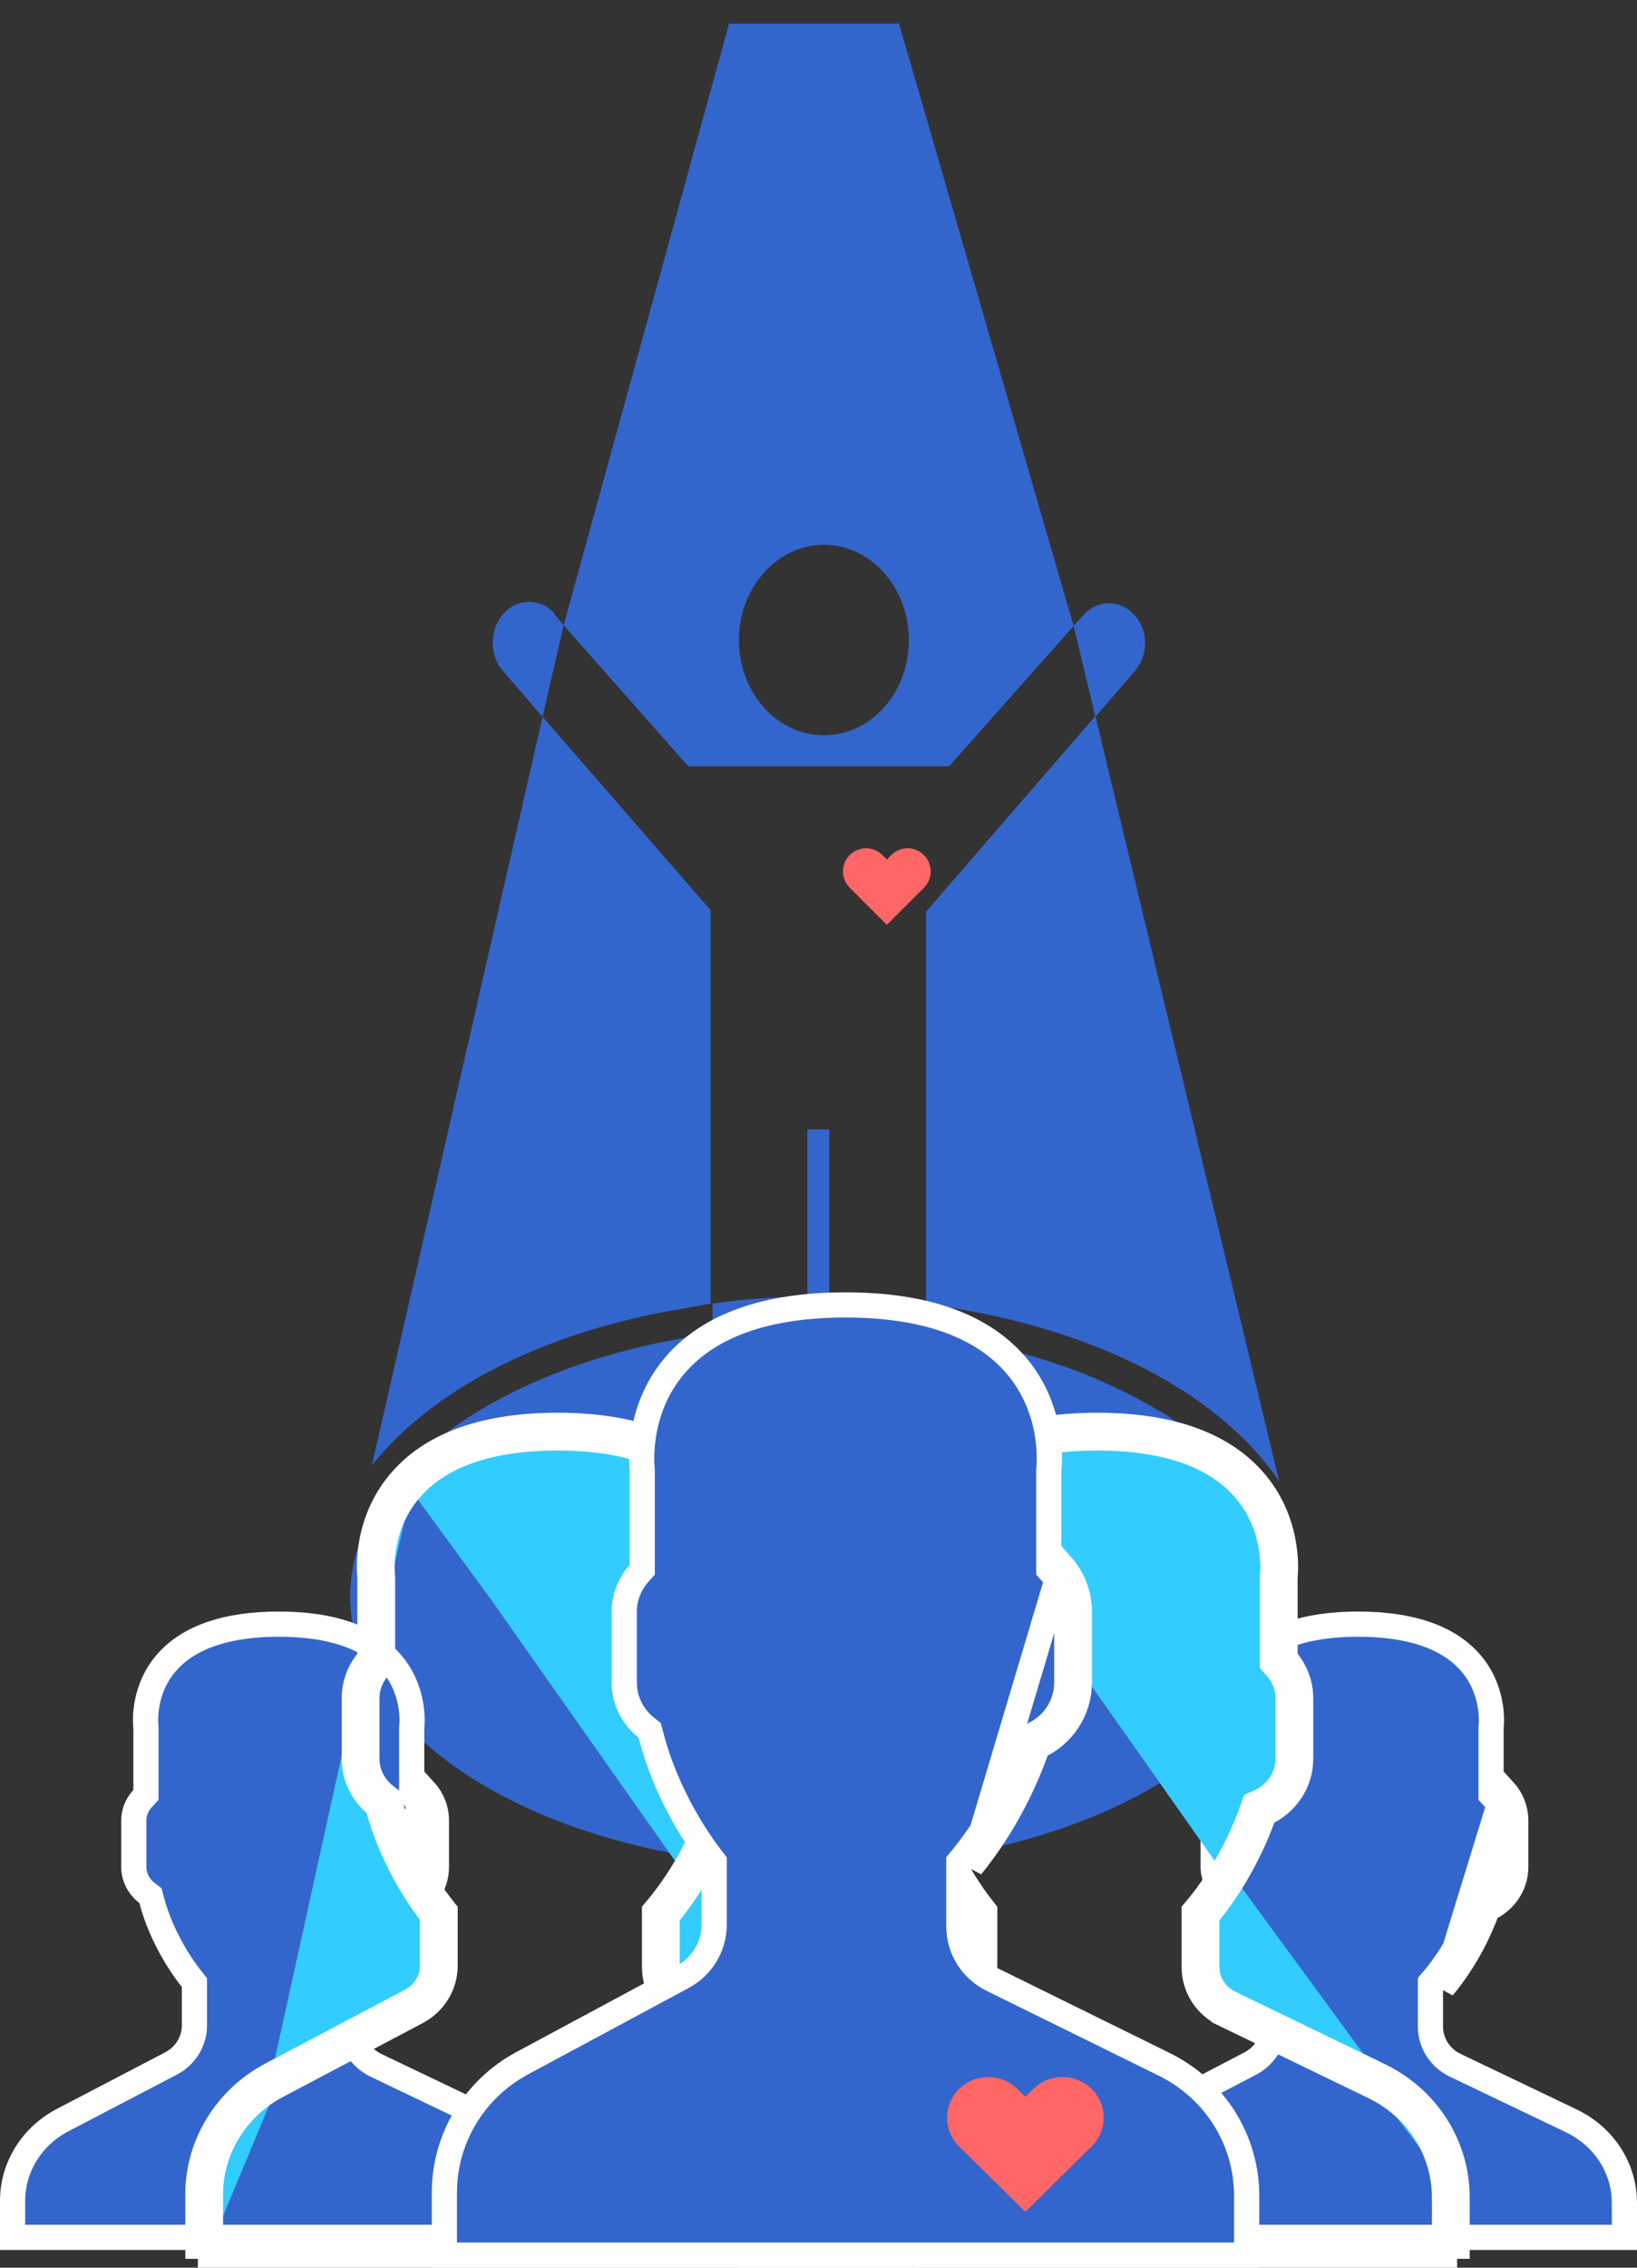 <svg width="65" height="90" viewBox="0 0 65 90" fill="none" xmlns="http://www.w3.org/2000/svg">
<rect x="0" y="0" width="65" height="90" fill="#333333" stroke="none"/>
<path d="M48.596 57.978C48.622 57.978 48.648 58.008 48.648 58.008C48.596 57.978 48.544 57.92 48.518 57.891C48.256 57.656 47.968 57.393 47.681 57.158C47.576 57.07 47.497 57.012 47.393 56.924C47 56.631 46.582 56.338 46.137 56.045C46.137 56.045 46.137 56.045 46.111 56.045C45.143 55.459 44.07 54.932 42.893 54.463C41.349 53.877 39.648 53.408 37.843 53.086V62.197C37.843 64.102 36.457 65.625 34.782 65.625C33.893 65.625 33.108 65.186 32.558 64.512C32.009 65.186 31.198 65.625 30.308 65.625C28.608 65.625 27.247 64.102 27.247 62.197V53.086C19.529 54.404 13.904 58.506 13.904 63.369C13.904 69.287 22.25 74.092 32.558 74.092C42.867 74.092 51.212 69.287 51.212 63.369C51.212 61.435 50.244 59.59 48.596 57.978Z" fill="#3366CC"/>
<path d="M37.686 30.41L42.631 24.844L35.698 0.938H28.948L22.381 24.814L27.326 30.41H37.686ZM32.715 21.621C34.573 21.621 36.09 23.32 36.09 25.4C36.09 27.51 34.573 29.18 32.715 29.18C30.858 29.18 29.34 27.51 29.34 25.4C29.34 23.32 30.858 21.621 32.715 21.621Z" fill="#3366CC"/>
<path d="M50.795 58.799L43.495 28.418L36.772 36.182V51.738L38.001 51.943C43.966 52.939 48.571 55.488 50.795 58.799Z" fill="#3366CC"/>
<path d="M28.293 51.738V62.256C28.293 63.457 29.156 64.424 30.229 64.453C31.249 64.394 32.06 63.457 32.06 62.314L32.034 51.445C30.752 51.474 29.497 51.562 28.293 51.738Z" fill="#3366CC"/>
<path d="M28.215 51.738V36.123L21.544 28.447L14.768 58.154C17.148 55.166 21.491 52.881 27.064 51.943L28.215 51.738Z" fill="#3366CC"/>
<path d="M32.924 51.387V44.824H32.06V51.387C32.296 51.387 32.505 51.387 32.741 51.387C32.793 51.387 32.872 51.387 32.924 51.387Z" fill="#3366CC"/>
<path d="M32.925 62.314C32.951 63.486 33.814 64.453 34.861 64.453C35.933 64.453 36.77 63.486 36.77 62.314L36.744 51.68C35.515 51.504 34.233 51.416 32.898 51.416L32.925 62.314Z" fill="#3366CC"/>
<path d="M19.973 26.631L21.543 28.447L22.38 24.814L22.014 24.375C22.014 24.375 22.014 24.375 22.014 24.346C21.465 23.73 20.549 23.73 20 24.346C19.424 24.99 19.424 26.016 19.973 26.631Z" fill="#3366CC"/>
<path d="M45.038 26.66C45.613 26.016 45.613 25.02 45.038 24.404C44.488 23.789 43.573 23.789 43.023 24.404L42.631 24.844L43.494 28.447L45.038 26.66Z" fill="#3366CC"/>
<path d="M14.441 78.87C14.551 78.741 14.667 78.594 14.787 78.431C15.383 77.625 15.861 76.728 16.209 75.76C16.888 75.462 17.329 74.819 17.329 74.094V72.251C17.329 71.807 17.155 71.378 16.847 71.042L14.441 78.87ZM5.792 68.538C5.769 68.328 5.679 67.005 6.67 65.923L6.67 65.923C7.526 64.989 8.966 64.459 11.071 64.459C13.176 64.459 14.616 64.989 15.472 65.923L15.472 65.923C16.463 67.005 16.372 68.328 16.35 68.538L16.347 68.565V68.591V71.042V71.236L16.479 71.38C16.707 71.628 16.829 71.939 16.829 72.251V74.094C16.829 74.608 16.517 75.079 16.008 75.302L15.811 75.389L15.738 75.591C15.407 76.514 14.951 77.368 14.385 78.134L14.384 78.134C14.27 78.289 14.162 78.426 14.06 78.545L13.941 78.685V78.87V80.427C13.941 81.093 14.329 81.68 14.928 81.968L14.928 81.968L19.526 84.168C19.526 84.168 19.526 84.168 19.526 84.168C20.841 84.797 21.642 86.051 21.643 87.434C21.643 87.434 21.643 87.434 21.643 87.434V88.796H0.5V87.343C0.5 86.015 1.256 84.784 2.494 84.138C2.494 84.138 2.494 84.138 2.494 84.138L6.789 81.896L6.789 81.896C7.355 81.6 7.72 81.024 7.72 80.384V78.859V78.684L7.611 78.547C7.307 78.168 6.433 76.972 6.017 75.398L5.974 75.233L5.838 75.129C5.502 74.871 5.313 74.492 5.313 74.093V72.251C5.313 71.938 5.435 71.628 5.663 71.379L5.795 71.236V71.041V68.591V68.564L5.792 68.538Z" fill="#3366CC" stroke="white"/>
<path d="M57.298 78.87C57.408 78.741 57.524 78.594 57.644 78.431C58.24 77.625 58.718 76.728 59.066 75.76C59.745 75.462 60.186 74.819 60.186 74.094V72.251C60.186 71.807 60.013 71.378 59.705 71.042L57.298 78.87ZM48.649 68.538C48.627 68.328 48.536 67.005 49.528 65.923L49.528 65.923C50.384 64.989 51.824 64.459 53.928 64.459C56.033 64.459 57.473 64.989 58.329 65.923L58.329 65.923C59.321 67.005 59.23 68.328 59.208 68.538L59.205 68.565V68.591V71.042V71.236L59.336 71.38C59.564 71.628 59.686 71.939 59.686 72.251V74.094C59.686 74.608 59.374 75.079 58.865 75.302L58.668 75.389L58.595 75.591C58.264 76.514 57.809 77.368 57.242 78.134L57.242 78.134C57.128 78.289 57.019 78.426 56.918 78.545L56.798 78.685V78.87V80.427C56.798 81.093 57.186 81.68 57.785 81.968L57.785 81.968L62.384 84.168C62.384 84.168 62.384 84.168 62.384 84.168C63.698 84.797 64.5 86.051 64.5 87.434C64.5 87.434 64.5 87.434 64.5 87.434V88.796H43.357V87.343C43.357 86.015 44.114 84.784 45.352 84.138C45.352 84.138 45.352 84.138 45.352 84.138L49.646 81.896L49.646 81.896C50.212 81.6 50.577 81.024 50.577 80.384V78.859V78.684L50.468 78.547C50.165 78.168 49.29 76.972 48.875 75.398L48.831 75.233L48.696 75.129C48.359 74.871 48.171 74.492 48.171 74.093V72.251C48.171 71.938 48.293 71.628 48.52 71.379L48.652 71.236V71.041V68.591V68.564L48.649 68.538Z" fill="#3366CC" stroke="white"/>
<path d="M54.759 82.364L48.825 79.492C48.266 79.22 47.918 78.675 47.918 78.069V76.036C48.06 75.867 48.21 75.675 48.365 75.464C49.134 74.411 49.751 73.24 50.199 71.976C51.076 71.587 51.645 70.748 51.645 69.8V67.395C51.645 66.816 51.421 66.254 51.024 65.816V62.617C51.059 62.286 51.195 60.317 49.724 58.693C48.449 57.283 46.378 56.569 43.57 56.569C40.762 56.569 38.692 57.283 37.416 58.692M54.759 82.364L54.541 82.814M54.759 82.364C56.669 83.289 57.856 85.149 57.857 87.216M54.759 82.364L54.541 82.814L54.541 82.814M54.541 82.814L48.608 79.942L48.608 79.941C47.881 79.589 47.418 78.873 47.418 78.069V76.036V75.853L47.536 75.713C47.669 75.555 47.812 75.373 47.961 75.169L47.961 75.168C48.701 74.156 49.296 73.028 49.728 71.809L49.8 71.606L49.996 71.519C50.702 71.206 51.145 70.54 51.145 69.8V67.395C51.145 66.945 50.971 66.502 50.653 66.152L50.524 66.009V65.816V62.617V62.591L50.526 62.565C50.557 62.276 50.678 60.491 49.354 59.028L49.354 59.028C48.21 57.765 46.305 57.069 43.57 57.069C40.835 57.069 38.93 57.765 37.787 59.028M54.541 82.814C56.284 83.658 57.356 85.347 57.357 87.216H57.857M37.787 59.028C37.787 59.028 37.787 59.028 37.787 59.028L37.416 58.692M37.787 59.028L37.416 58.692M37.787 59.028C36.462 60.49 36.584 62.276 36.614 62.564L36.617 62.59V62.616V65.815V66.008L36.487 66.151C36.169 66.502 35.996 66.945 35.996 67.394V69.8C35.996 70.372 36.263 70.911 36.732 71.275L36.866 71.379L36.909 71.543C37.453 73.629 38.597 75.21 38.994 75.713L39.101 75.849V76.022V78.013C39.101 78.786 38.665 79.487 37.98 79.85L37.98 79.85L32.439 82.777M37.416 58.692C35.945 60.316 36.082 62.286 36.117 62.616V65.815C35.719 66.254 35.496 66.815 35.496 67.394V69.8C35.496 70.532 35.839 71.214 36.425 71.67C36.995 73.851 38.185 75.495 38.601 76.022V78.013C38.601 78.595 38.273 79.129 37.746 79.408L32.205 82.335M32.439 82.777L32.205 82.335M32.439 82.777L32.438 82.777L32.205 82.335M32.439 82.777C30.796 83.644 29.785 85.302 29.785 87.098V89.148M32.205 82.335C30.404 83.286 29.285 85.111 29.285 87.098V89.148H29.785M29.785 89.148H57.357M29.785 89.148V89.648H57.357V89.148M57.357 89.148H57.857V87.216M57.357 89.148V87.216L57.857 87.216" fill="#33CCFF" stroke="white"/>
<path d="M33.331 82.364L27.398 79.492C26.838 79.22 26.49 78.675 26.49 78.069V76.036C26.633 75.867 26.782 75.675 26.937 75.464C27.706 74.411 28.323 73.24 28.772 71.976C29.648 71.587 30.217 70.748 30.217 69.8V67.395C30.217 66.816 29.993 66.254 29.596 65.816V62.617C29.631 62.286 29.767 60.317 28.297 58.693C27.021 57.283 24.951 56.569 22.142 56.569C19.334 56.569 17.264 57.283 15.989 58.692M33.331 82.364L33.113 82.814M33.331 82.364C35.241 83.289 36.428 85.149 36.429 87.216M33.331 82.364L33.114 82.814L33.113 82.814M33.113 82.814L27.18 79.942L27.18 79.941C26.453 79.589 25.99 78.873 25.99 78.069V76.036V75.853L26.108 75.713C26.242 75.555 26.384 75.373 26.533 75.169L26.533 75.168C27.273 74.156 27.868 73.028 28.3 71.809L28.372 71.606L28.569 71.519C29.274 71.206 29.717 70.54 29.717 69.8V67.395C29.717 66.945 29.543 66.502 29.226 66.152L29.096 66.009V65.816V62.617V62.591L29.099 62.565C29.129 62.276 29.25 60.491 27.926 59.028L27.926 59.028C26.783 57.765 24.877 57.069 22.142 57.069C19.408 57.069 17.502 57.765 16.359 59.028M33.113 82.814C34.857 83.658 35.928 85.347 35.929 87.216H36.429M16.359 59.028C16.359 59.028 16.359 59.028 16.359 59.028L15.989 58.692M16.359 59.028L15.989 58.692M16.359 59.028C15.035 60.49 15.156 62.276 15.186 62.564L15.189 62.59V62.616V65.815V66.008L15.059 66.151C14.742 66.502 14.568 66.945 14.568 67.394V69.8C14.568 70.372 14.836 70.911 15.304 71.275L15.439 71.379L15.482 71.543C16.026 73.629 17.169 75.21 17.566 75.713L17.674 75.849V76.022V78.013C17.674 78.786 17.238 79.487 16.552 79.85L16.552 79.85L11.011 82.777M15.989 58.692C14.518 60.316 14.654 62.286 14.689 62.616V65.815C14.292 66.254 14.068 66.815 14.068 67.394V69.8C14.068 70.532 14.412 71.214 14.998 71.67C15.567 73.851 16.757 75.495 17.174 76.022V78.013C17.174 78.595 16.846 79.129 16.318 79.408L10.777 82.335M11.011 82.777L10.777 82.335M11.011 82.777L11.011 82.777L10.777 82.335M11.011 82.777C9.368 83.644 8.357 85.302 8.357 87.098V89.148M10.777 82.335C8.976 83.286 7.857 85.111 7.857 87.098V89.148H8.357M8.357 89.148H35.929M8.357 89.148V89.648H35.929V89.148M35.929 89.148H36.429V87.216M35.929 89.148V87.216L36.429 87.216" fill="#33CCFF" stroke="white"/>
<path d="M38.572 74.07C38.736 73.873 38.908 73.649 39.086 73.401C39.971 72.169 40.68 70.799 41.196 69.32C42.204 68.864 42.858 67.883 42.858 66.774V63.959C42.858 63.281 42.601 62.624 42.144 62.111L38.572 74.07ZM25.498 58.316C25.462 57.97 25.321 55.847 26.869 54.107C28.204 52.607 30.419 51.79 33.572 51.79C36.726 51.79 38.941 52.607 40.276 54.108L40.276 54.108C41.824 55.847 41.682 57.97 41.647 58.316L41.644 58.342V58.368V62.111V62.302L41.77 62.444C42.149 62.869 42.358 63.408 42.358 63.959V66.774C42.358 67.68 41.825 68.487 40.99 68.864L40.794 68.953L40.724 69.155C40.224 70.59 39.536 71.918 38.68 73.109L38.68 73.11C38.507 73.35 38.342 73.565 38.188 73.751L38.072 73.89V74.07V76.45C38.072 77.353 38.583 78.163 39.395 78.563L39.395 78.563L46.218 81.924C48.247 82.924 49.501 84.928 49.502 87.154C49.502 87.154 49.502 87.154 49.502 87.154V89.5H17.645V87.016C17.645 84.877 18.828 82.909 20.739 81.882C20.739 81.882 20.739 81.882 20.739 81.882L27.111 78.457L27.112 78.457C27.877 78.045 28.358 77.252 28.358 76.384V74.055V73.884L28.253 73.749C27.794 73.156 26.47 71.296 25.84 68.837L25.798 68.674L25.666 68.569C25.109 68.129 24.787 67.474 24.787 66.773V63.958C24.787 63.407 24.996 62.868 25.374 62.443L25.501 62.301V62.111V58.367V58.341L25.498 58.316Z" fill="#3366CC" stroke="white"/>
<g clip-path="url(#clip0_3988_2366)">
<path d="M43.345 82.906C43.193 82.756 43.013 82.637 42.814 82.556C42.615 82.475 42.402 82.433 42.187 82.433C41.972 82.433 41.759 82.475 41.561 82.556C41.362 82.637 41.181 82.756 41.029 82.906L40.714 83.217L40.398 82.906C40.092 82.603 39.675 82.433 39.241 82.433C38.807 82.433 38.39 82.603 38.083 82.906C37.776 83.209 37.603 83.619 37.603 84.047C37.603 84.475 37.776 84.885 38.083 85.188L38.398 85.498L40.714 87.78L43.029 85.498L43.345 85.188C43.497 85.038 43.618 84.86 43.7 84.664C43.782 84.469 43.825 84.259 43.825 84.047C43.825 83.835 43.782 83.625 43.7 83.429C43.618 83.234 43.497 83.056 43.345 82.906Z" fill="#FF6666"/>
</g>
<g clip-path="url(#clip1_3988_2366)">
<path d="M36.686 33.935C36.601 33.85 36.5 33.783 36.389 33.737C36.277 33.691 36.158 33.667 36.038 33.667C35.917 33.667 35.798 33.691 35.687 33.737C35.575 33.783 35.474 33.85 35.389 33.935L35.213 34.112L35.036 33.935C34.864 33.764 34.631 33.667 34.388 33.667C34.144 33.667 33.911 33.764 33.739 33.935C33.567 34.107 33.471 34.341 33.471 34.584C33.471 34.827 33.567 35.06 33.739 35.232L33.916 35.409L35.213 36.705L36.509 35.409L36.686 35.232C36.771 35.147 36.839 35.046 36.885 34.935C36.931 34.823 36.955 34.704 36.955 34.584C36.955 34.463 36.931 34.344 36.885 34.233C36.839 34.122 36.771 34.021 36.686 33.935Z" fill="#FF6666"/>
</g>
<defs>
<clipPath id="clip0_3988_2366">
<rect width="7.143" height="7.038" fill="white" transform="translate(37.143 81.554)"/>
</clipPath>
<clipPath id="clip1_3988_2366">
<rect width="4" height="4" fill="white" transform="translate(33.213 33.167)"/>
</clipPath>
</defs>
</svg>
